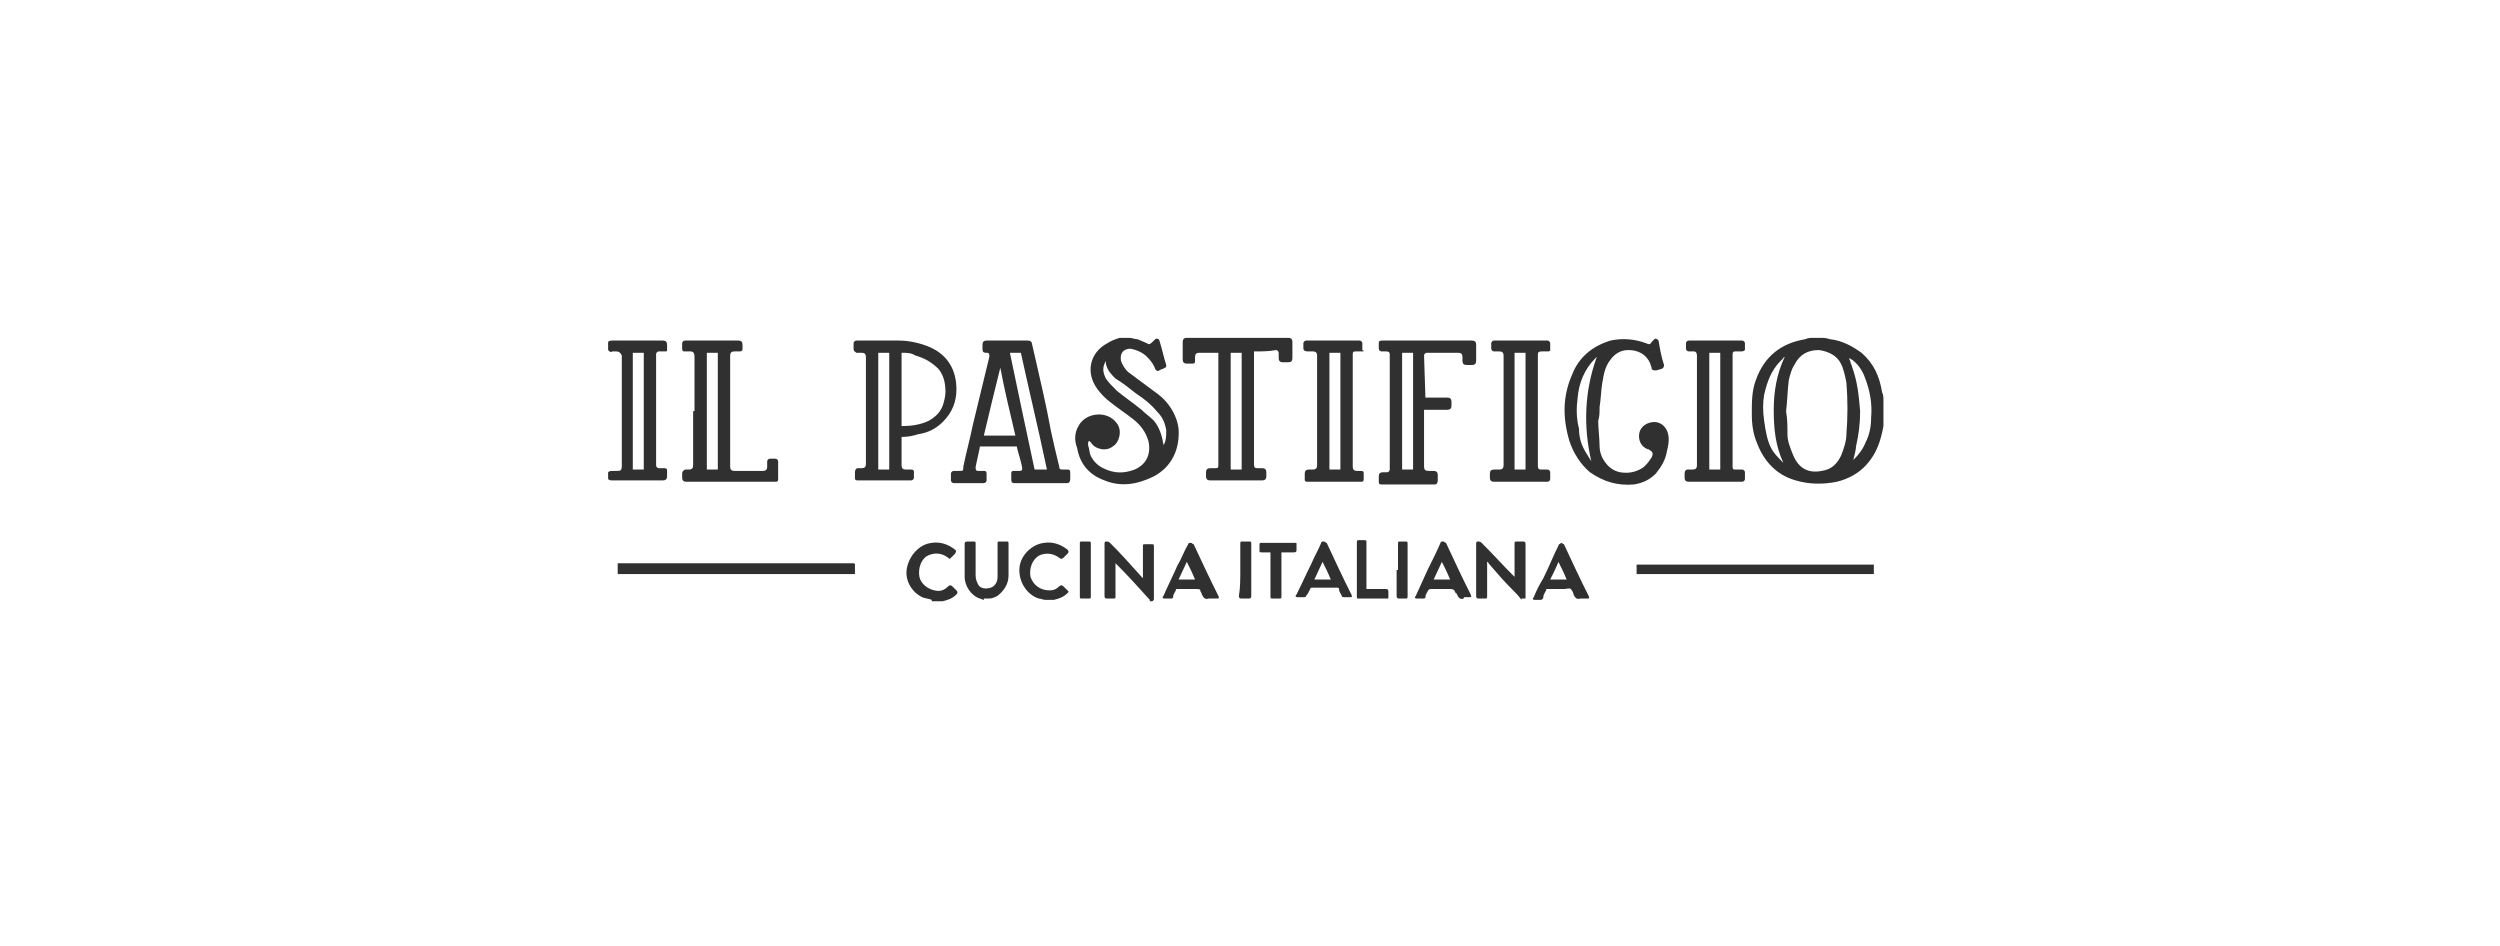 <svg width="296" height="112" viewBox="0 0 296 112" fill="none" xmlns="http://www.w3.org/2000/svg">
<path fill-rule="evenodd" clip-rule="evenodd" d="M134.186 40.08C134.024 40.04 133.861 40 133.699 40H132.725H132.562C132.075 40.161 131.588 40.322 131.101 40.643C128.99 41.768 128.503 44.18 129.964 46.109C130.452 46.752 130.939 47.234 131.588 47.717C131.994 48.038 132.441 48.36 132.887 48.681C133.334 49.003 133.78 49.324 134.186 49.646C134.998 50.289 135.647 51.093 135.972 52.218C136.297 53.665 135.81 54.951 134.348 55.594C133.049 56.076 131.913 56.076 130.614 55.433C129.964 55.112 129.477 54.63 129.153 53.986C129.065 53.812 129.024 53.591 128.98 53.348C128.943 53.143 128.902 52.922 128.828 52.7C128.828 52.379 128.828 52.218 128.99 52.218L129.153 52.379C129.64 53.183 130.939 53.504 131.75 52.861C132.562 52.379 132.887 50.932 132.238 50.128C131.101 48.52 128.503 48.842 127.691 50.45C127.204 51.254 127.204 52.218 127.529 53.022C127.854 54.951 128.99 56.237 130.776 56.88C132.725 57.684 134.673 57.362 136.621 56.398C138.732 55.273 139.706 53.183 139.544 50.771C139.382 49.324 138.57 48.038 137.758 47.234C137.347 46.827 136.87 46.484 136.37 46.124C136.08 45.916 135.783 45.702 135.485 45.466L133.537 44.019C133.212 43.698 132.887 43.215 132.725 42.733C132.562 41.768 133.049 41.286 133.861 41.286C134.673 41.447 135.323 41.768 135.81 42.251C136.297 42.733 136.621 43.215 136.784 43.698C136.819 43.733 136.847 43.768 136.872 43.8C136.962 43.913 137.017 43.984 137.271 43.858C137.352 43.778 137.474 43.738 137.596 43.698C137.717 43.657 137.839 43.617 137.92 43.537C138.083 43.537 138.083 43.376 138.083 43.215C137.92 42.733 137.799 42.251 137.677 41.768C137.555 41.286 137.433 40.804 137.271 40.322C137.271 40.161 136.946 40 136.784 40.161L136.459 40.482C136.134 40.804 135.972 40.804 135.81 40.643C135.647 40.563 135.444 40.482 135.241 40.402C135.038 40.322 134.835 40.241 134.673 40.161C134.511 40.161 134.348 40.121 134.186 40.08ZM138.083 50.932C138.083 51.575 138.083 52.218 137.758 52.7C137.596 51.575 137.271 50.61 136.621 49.807C136.378 49.565 136.134 49.364 135.891 49.163L135.891 49.163C135.647 48.962 135.404 48.762 135.16 48.52C134.673 48.119 134.186 47.757 133.699 47.395L133.699 47.395C133.212 47.033 132.725 46.672 132.238 46.27C131.75 45.788 131.263 45.305 130.939 44.823C130.614 44.18 130.452 43.537 130.939 42.733V43.054C131.101 43.858 131.588 44.341 132.075 44.823C132.887 45.305 133.699 45.948 134.511 46.591C135.485 47.234 136.297 47.877 136.946 48.681C137.596 49.324 137.92 49.967 138.083 50.932ZM223 50.45V49.485V47.556C223 47.074 223 46.752 222.838 46.431C222.513 44.501 221.863 43.054 220.402 41.768C219.266 40.965 218.129 40.322 216.668 40.161C216.181 40 215.856 40 215.531 40H214.719C214.395 40 214.07 40 213.745 40.161C210.823 40.643 208.874 42.251 207.9 44.984C207.413 46.27 207.413 47.556 207.413 49.003C207.413 50.289 207.575 51.414 208.062 52.54C208.874 54.63 210.335 56.237 212.609 56.88C214.232 57.362 215.856 57.362 217.48 57.041C218.778 56.719 220.077 56.076 221.052 54.951C222.188 53.665 222.675 52.218 223 50.45ZM211.634 51.414C211.634 50.45 211.634 49.646 211.472 48.681C211.551 48.059 211.591 47.436 211.631 46.831L211.631 46.831L211.631 46.83L211.631 46.83L211.631 46.829L211.631 46.829L211.631 46.828L211.631 46.828C211.673 46.185 211.713 45.563 211.797 44.984C211.959 44.341 212.121 43.698 212.446 43.215C213.096 41.929 214.07 41.447 215.369 41.447C216.505 41.608 217.48 42.09 217.967 43.054C218.291 43.698 218.454 44.501 218.616 45.305C218.778 47.395 218.778 49.324 218.616 51.414C218.616 52.218 218.291 53.183 217.967 53.986C217.48 54.951 216.83 55.594 215.694 55.755C214.07 56.076 212.933 55.433 212.284 53.826L212.284 53.826C211.959 53.022 211.634 52.218 211.634 51.414ZM220.889 52.379C220.564 53.183 220.077 53.826 219.428 54.469L219.428 54.468C219.59 53.825 219.753 53.183 219.753 52.861C220.077 51.414 220.24 50.128 220.24 48.681C220.077 46.752 219.915 45.144 219.266 43.376C219.266 43.296 219.225 43.215 219.184 43.135C219.144 43.054 219.103 42.974 219.103 42.894C219.103 42.813 219.063 42.733 219.022 42.653L219.022 42.653C218.981 42.572 218.941 42.492 218.941 42.411C219.022 42.411 219.063 42.452 219.103 42.492C219.144 42.532 219.184 42.572 219.266 42.572C219.915 43.054 220.402 43.698 220.727 44.501C221.376 46.109 221.701 47.717 221.539 49.485C221.539 50.45 221.376 51.414 220.889 52.379ZM210.011 48.52C210.011 50.61 210.173 52.7 211.147 54.79C210.498 54.147 210.011 53.665 209.686 53.022C209.199 52.057 209.037 50.932 208.874 49.807C208.712 48.681 208.712 47.717 208.874 46.752C209.199 45.305 209.686 43.858 210.823 42.733L211.147 42.411C211.147 42.251 211.31 42.251 211.31 42.251C210.335 44.341 210.011 46.431 210.011 48.52ZM72 40.482C72.162 40.322 72.325 40.322 72.487 40.322H78.495C78.819 40.322 78.982 40.482 78.982 40.804V41.447C78.982 41.608 78.982 41.608 78.657 41.608H78.007C77.845 41.608 77.683 41.768 77.683 41.929V42.09V54.951V55.112C77.683 55.273 77.845 55.433 78.007 55.433H78.657C78.982 55.433 78.982 55.594 78.982 55.755V56.398C78.982 56.719 78.819 56.88 78.495 56.88H73.136H72.487C72.325 56.88 72.162 56.88 72 56.719V55.916C72.162 55.755 72.325 55.755 72.649 55.755H72.974C73.461 55.755 73.624 55.755 73.624 55.112V52.218V42.09C73.461 41.768 73.299 41.608 72.974 41.608H72.487C72.325 41.768 72.162 41.608 72 41.447V40.482ZM74.923 55.594H76.222V41.768H74.923V55.594ZM136.134 71.027L136.134 71.027V71.188H136.459C136.622 71.027 136.622 71.027 136.622 70.867V69.098V64.758C136.622 64.597 136.622 64.517 136.581 64.477C136.541 64.436 136.46 64.436 136.297 64.436H135.647C135.484 64.436 135.403 64.436 135.363 64.477C135.323 64.517 135.323 64.597 135.323 64.758V68.294V68.455L135.16 68.294L134.771 67.861L134.771 67.861C133.63 66.588 132.594 65.431 131.426 64.275C131.263 64.115 131.101 64.115 130.939 64.115C130.776 64.115 130.776 64.275 130.776 64.436V68.134V70.545C130.776 70.867 130.939 70.867 131.101 70.867H131.751C132.075 70.867 132.075 70.867 132.075 70.545V67.008V66.687C133.537 68.134 134.835 69.581 136.134 71.027ZM180.135 71.027C179.811 70.545 179.486 70.224 178.999 69.741C178.148 68.899 177.422 68.057 176.603 67.108L176.603 67.108L176.348 66.813L176.239 66.687C176.239 66.687 176.239 66.526 176.076 66.526V66.687V70.545C176.076 70.705 176.076 70.786 176.036 70.826C175.996 70.867 175.914 70.867 175.752 70.867H175.102C174.94 70.867 174.777 70.867 174.777 70.545V68.134V64.436C174.777 64.275 174.777 64.115 174.94 64.115C175.102 64.115 175.264 64.115 175.427 64.275C176.076 64.918 176.685 65.561 177.294 66.204L177.294 66.204C177.903 66.848 178.512 67.491 179.161 68.134L179.324 68.294V67.973V64.436C179.324 64.115 179.324 64.115 179.648 64.115H180.298C180.46 64.115 180.623 64.115 180.623 64.436V70.545V70.867H180.135V71.027ZM116.245 70.947C116.326 70.987 116.407 71.027 116.488 71.027V70.867H117.138C117.462 70.867 117.787 70.706 118.112 70.545C118.924 69.902 119.411 69.098 119.411 68.134V65.079V64.436C119.411 64.276 119.411 64.195 119.371 64.155C119.33 64.115 119.249 64.115 119.086 64.115H118.437C118.274 64.115 118.192 64.115 118.152 64.155C118.112 64.195 118.112 64.276 118.112 64.436V68.294C118.112 68.938 117.787 69.42 117.3 69.581C116.813 69.741 116.163 69.741 115.839 69.259C115.676 68.938 115.514 68.616 115.514 68.134V64.436C115.514 64.276 115.514 64.195 115.474 64.155C115.433 64.115 115.352 64.115 115.189 64.115H114.54C114.215 64.115 114.215 64.275 114.215 64.436V68.294C114.215 69.42 115.027 70.545 116.001 70.867C116.082 70.867 116.163 70.907 116.245 70.947ZM123.795 71.027C123.632 71.027 123.51 70.987 123.389 70.947C123.267 70.907 123.145 70.867 122.983 70.867C121.521 70.384 120.547 68.777 120.71 67.169C120.872 65.722 122.171 64.436 123.632 64.275C124.606 64.115 125.581 64.436 126.392 65.079C126.555 65.24 126.555 65.401 126.392 65.561L125.905 66.044C125.743 66.204 125.581 66.204 125.418 66.044C124.769 65.561 123.957 65.401 123.145 65.722C122.171 66.204 121.846 67.33 122.009 68.294C122.333 69.259 123.145 69.902 124.282 69.902C124.769 69.902 125.094 69.741 125.418 69.42C125.581 69.259 125.743 69.259 125.905 69.42L126.392 69.902C126.474 69.982 126.514 70.023 126.514 70.063C126.514 70.103 126.474 70.143 126.392 70.224C125.905 70.706 125.418 70.867 124.769 71.027H124.606H123.795ZM109.75 70.867C109.953 70.907 110.156 70.947 110.318 71.027V71.188H111.455H111.617C112.267 71.027 112.754 70.867 113.241 70.384C113.403 70.224 113.403 70.063 113.241 69.902L112.754 69.42C112.591 69.259 112.429 69.259 112.267 69.42C111.78 69.902 111.292 70.063 110.643 69.902C109.831 69.741 109.019 69.098 108.857 68.294C108.695 67.33 109.019 66.365 109.669 65.883C110.481 65.401 111.455 65.401 112.267 66.044C112.429 66.204 112.429 66.204 112.591 66.044L113.078 65.561C113.173 65.374 113.213 65.296 113.197 65.231C113.185 65.185 113.146 65.146 113.078 65.079C112.267 64.436 111.292 64.115 110.318 64.275C108.857 64.436 107.72 65.722 107.396 67.169C107.071 68.616 107.883 70.063 109.182 70.706C109.344 70.786 109.547 70.826 109.75 70.867ZM120.385 52.861H117.3H116.163C116.001 52.861 116.001 52.861 116.001 53.022C115.92 53.424 115.839 53.785 115.757 54.147L115.757 54.147C115.676 54.509 115.595 54.871 115.514 55.273C115.514 55.594 115.514 55.755 115.839 55.755H116.488C116.813 55.755 116.813 55.916 116.813 56.237V56.88C116.813 57.041 116.65 57.202 116.488 57.202H112.916C112.754 57.202 112.591 57.041 112.591 56.88V56.076C112.591 55.916 112.754 55.755 112.916 55.755H113.566C113.81 55.755 113.932 55.755 113.992 55.694C114.053 55.633 114.053 55.513 114.053 55.273C114.215 54.469 114.418 53.625 114.621 52.781C114.824 51.937 115.027 51.093 115.189 50.289C115.514 48.923 115.838 47.597 116.163 46.271L116.163 46.27C116.488 44.944 116.813 43.617 117.138 42.251C117.138 41.929 117.138 41.768 116.813 41.768C116.326 41.768 116.326 41.608 116.326 41.125V40.804C116.326 40.482 116.488 40.322 116.813 40.322H118.112H121.684C122.009 40.322 122.171 40.482 122.171 40.643C122.297 41.194 122.424 41.742 122.55 42.286L122.551 42.293L122.552 42.297L122.553 42.298C123.234 45.244 123.897 48.111 124.444 51.093C124.769 52.54 125.093 53.986 125.418 55.273C125.418 55.594 125.581 55.594 125.905 55.594H126.392C126.717 55.594 126.717 55.755 126.717 56.076V56.719C126.717 57.041 126.555 57.202 126.392 57.202H125.256H120.223C119.898 57.202 119.735 57.202 119.735 56.719V56.076C119.735 55.755 119.898 55.755 120.06 55.755H120.71C121.034 55.755 121.034 55.594 121.034 55.433C120.943 54.89 120.8 54.398 120.664 53.929L120.664 53.929C120.558 53.564 120.456 53.212 120.385 52.861ZM119.573 41.768C120.547 46.431 121.521 51.093 122.496 55.594H123.957C123.408 52.966 122.807 50.337 122.213 47.738L122.213 47.737L122.213 47.737L122.212 47.737L122.212 47.736C121.753 45.725 121.297 43.731 120.872 41.768H119.573ZM116.488 51.574L116.488 51.574L116.488 51.575H120.223L120.222 51.575L120.222 51.575C119.573 48.842 118.924 46.109 118.436 43.537C117.787 46.109 117.138 48.841 116.488 51.574ZM106.746 52.057V51.736C107.558 51.736 108.207 51.575 108.695 51.414C109.831 51.253 110.805 50.771 111.617 49.967C112.754 48.842 113.241 47.556 113.241 46.109C113.241 43.858 112.267 42.09 110.156 41.125C109.019 40.643 107.72 40.322 106.421 40.322H101.388C101.226 40.322 101.063 40.482 101.063 40.643V41.286C101.063 41.522 101.15 41.584 101.261 41.664C101.301 41.694 101.345 41.725 101.388 41.768H102.038C102.362 41.768 102.525 41.929 102.525 42.251V47.395V54.951C102.525 55.273 102.362 55.433 102.038 55.433H101.55C101.388 55.433 101.226 55.594 101.226 55.916V56.559C101.226 56.719 101.226 56.88 101.55 56.88H107.883C108.045 56.88 108.207 56.719 108.207 56.559V55.916C108.207 55.755 108.207 55.594 107.883 55.594H107.233C106.909 55.594 106.746 55.433 106.746 55.112V52.057ZM106.746 50.45V41.768C107.396 41.768 107.883 41.768 108.37 42.09C109.506 42.411 110.318 42.894 111.13 43.698C111.78 44.501 111.942 45.466 111.942 46.431C111.942 46.913 111.78 47.556 111.617 48.038C111.292 48.842 110.805 49.324 109.993 49.807C109.019 50.289 107.883 50.45 106.746 50.45ZM103.986 41.768H105.285V55.594H103.986V41.768ZM189.228 49.807C189.228 50.289 189.269 50.811 189.309 51.334L189.309 51.334C189.35 51.856 189.39 52.379 189.39 52.861C189.39 53.343 189.553 53.986 189.877 54.469C190.364 55.273 191.014 55.755 191.826 55.916C192.8 56.076 193.612 55.916 194.424 55.433C194.911 55.112 195.235 54.63 195.56 54.147L195.56 54.147C195.723 53.826 195.723 53.504 195.398 53.343C195.398 53.343 195.235 53.183 195.073 53.183C194.261 52.861 193.937 52.057 194.099 51.254C194.261 50.45 195.073 49.967 195.885 49.967C196.697 49.967 197.346 50.61 197.509 51.414C197.671 52.057 197.509 52.861 197.346 53.504C197.184 54.469 196.697 55.273 196.047 56.076C195.235 56.88 194.424 57.202 193.449 57.362C191.501 57.523 189.877 57.041 188.254 55.916C187.117 54.951 186.305 53.665 185.818 52.218C185.006 49.485 185.006 46.913 186.143 44.341C186.955 42.251 188.578 40.965 190.689 40.322C192.151 40 193.612 40.161 194.911 40.643C195.235 40.804 195.398 40.804 195.56 40.482L195.885 40.161C196.047 40 196.21 40.161 196.372 40.322C196.534 41.286 196.697 42.251 197.021 43.215C197.021 43.376 197.021 43.537 196.697 43.698C196.616 43.698 196.494 43.738 196.372 43.778C196.25 43.818 196.128 43.858 196.047 43.858C195.885 43.858 195.723 43.858 195.56 43.698C195.56 43.509 195.504 43.376 195.458 43.266C195.426 43.188 195.398 43.121 195.398 43.054C194.911 41.929 193.937 41.447 192.8 41.447C191.826 41.447 191.176 41.929 190.689 42.572C190.04 43.376 189.877 44.341 189.715 45.305C189.634 45.788 189.593 46.27 189.553 46.752L189.553 46.752C189.512 47.235 189.471 47.717 189.39 48.199C189.39 48.842 189.39 49.324 189.228 49.807ZM189.066 42.251L188.903 42.411C187.604 43.698 186.955 45.305 186.792 47.074C186.63 48.36 186.63 49.485 186.955 50.771C186.955 51.897 187.28 52.861 187.929 53.826C188.01 53.986 188.091 54.107 188.172 54.227L188.173 54.228L188.173 54.228C188.254 54.348 188.335 54.469 188.416 54.63C187.442 50.45 187.604 46.27 189.066 42.251ZM169.744 47.074H168.77L168.607 42.09C168.607 41.929 168.77 41.768 168.932 41.768H169.419H172.667C172.991 41.768 173.154 41.929 173.154 42.251V42.733C173.154 43.054 173.316 43.215 173.641 43.215H174.29C174.615 43.215 174.777 43.054 174.777 42.733V40.804C174.777 40.482 174.615 40.322 174.29 40.322H172.18H163.737C163.412 40.322 163.249 40.322 163.249 40.643V41.286C163.249 41.447 163.412 41.608 163.574 41.608H164.061C164.548 41.608 164.548 41.768 164.548 42.09V55.433V55.594C164.548 55.755 164.386 55.916 164.224 55.916H163.737C163.412 55.916 163.249 56.076 163.249 56.398V57.041C163.249 57.202 163.249 57.362 163.574 57.362H169.906C170.069 57.362 170.231 57.202 170.231 56.88V56.237C170.231 55.916 170.069 55.755 169.744 55.755H169.095C168.77 55.755 168.607 55.594 168.607 55.273V48.842V48.52H168.932H171.368C171.692 48.52 171.855 48.36 171.855 48.038V47.556C171.855 47.234 171.692 47.074 171.368 47.074H169.744ZM166.01 41.768H167.309V55.594H166.01V41.768ZM148.474 41.608V41.768V54.951C148.474 55.433 148.637 55.433 148.961 55.433H149.448C149.773 55.433 149.935 55.594 149.935 55.916V56.398C149.935 56.719 149.773 56.88 149.448 56.88H147.338H143.278C142.954 56.88 142.791 56.719 142.791 56.398V55.916C142.791 55.594 142.954 55.433 143.278 55.433H143.928C144.253 55.433 144.253 55.273 144.253 55.112V54.951V41.929V41.768H144.09H141.98C141.655 41.768 141.492 41.929 141.492 42.251V42.733C141.492 43.054 141.33 43.054 141.168 43.054H140.518C140.194 43.054 140.031 42.894 140.031 42.572V40.482C140.031 40.161 140.194 40 140.518 40H152.533C152.858 40 153.02 40.161 153.02 40.482V42.411C153.02 42.733 152.858 42.894 152.533 42.894H151.884C151.559 42.894 151.397 42.733 151.397 42.411V41.768C151.397 41.608 151.234 41.447 151.072 41.447C150.26 41.608 149.448 41.608 148.474 41.608ZM145.714 55.594H147.013V41.768H145.714V55.594ZM82.229 42.251V48.681H82.067V55.112C82.067 55.433 81.904 55.594 81.58 55.594H81.093C81.049 55.637 81.005 55.669 80.965 55.698C80.855 55.778 80.768 55.841 80.768 56.076V56.559C80.768 56.88 80.93 57.041 81.255 57.041H88.074H91.809C91.971 57.041 92.133 57.041 92.133 56.719V54.63C92.133 54.469 91.971 54.308 91.809 54.308H91.159C90.997 54.308 90.834 54.469 90.834 54.63V55.273C90.834 55.594 90.672 55.755 90.347 55.755H86.938C86.613 55.755 86.451 55.594 86.451 55.273V50.771V42.09C86.451 41.768 86.613 41.608 86.938 41.608H87.425C87.612 41.608 87.691 41.608 87.756 41.577C87.803 41.554 87.843 41.515 87.912 41.447V40.804C87.912 40.482 87.749 40.322 87.425 40.322H81.904H81.093C80.93 40.322 80.768 40.482 80.768 40.643V41.286C80.768 41.608 80.93 41.608 81.093 41.608H81.742C82.067 41.608 82.229 41.768 82.229 42.251ZM84.989 55.594H83.69V41.768H84.989V55.594ZM160.165 48.681V55.273C160.165 55.594 160.327 55.755 160.652 55.755H161.139C161.463 55.755 161.463 55.916 161.463 56.076V56.719C161.463 57.041 161.301 57.041 161.139 57.041H154.806C154.482 57.041 154.482 56.88 154.482 56.719V56.076C154.482 55.755 154.644 55.594 154.969 55.594H155.456C155.781 55.594 155.943 55.433 155.943 55.112V42.733V42.09C155.943 41.768 155.781 41.608 155.456 41.608H154.806C154.482 41.608 154.319 41.447 154.319 41.286V40.643C154.319 40.482 154.482 40.322 154.644 40.322H160.976C161.139 40.322 161.301 40.482 161.301 40.643V41.447C161.626 41.608 161.463 41.608 161.139 41.608H160.489C160.165 41.608 160.165 41.768 160.165 41.929V48.681ZM158.703 41.768H157.404V55.594H158.703V41.768ZM182.084 55.112V48.681V42.09C182.084 41.768 182.084 41.608 182.571 41.608H183.058C183.383 41.608 183.545 41.608 183.545 41.447V40.643C183.545 40.482 183.383 40.322 183.22 40.322H176.888C176.726 40.322 176.563 40.482 176.563 40.643V41.286C176.563 41.447 176.726 41.608 176.888 41.608H177.538C177.862 41.608 178.025 41.768 178.025 42.09V55.112C178.025 55.433 177.862 55.594 177.538 55.594H176.888C176.563 55.594 176.401 55.755 176.401 56.076V56.559C176.401 56.88 176.563 57.041 176.888 57.041H183.058H183.22C183.383 57.041 183.545 56.88 183.545 56.719V55.916C183.545 55.755 183.383 55.594 183.22 55.594H182.571C182.246 55.594 182.084 55.594 182.084 55.112ZM179.324 41.768H180.623V55.594H179.324V41.768ZM205.14 48.681V55.112C205.14 55.352 205.14 55.473 205.2 55.533C205.261 55.594 205.383 55.594 205.627 55.594H206.276C206.439 55.594 206.601 55.755 206.601 55.916V56.719C206.601 56.88 206.439 57.041 206.276 57.041H206.114H199.944C199.619 57.041 199.457 56.88 199.457 56.559V56.076C199.457 55.755 199.619 55.594 199.782 55.594H200.431C200.756 55.594 200.918 55.433 200.918 55.112V42.09C200.918 41.768 200.756 41.608 200.594 41.608H199.944C199.782 41.608 199.619 41.447 199.619 41.286V40.643C199.619 40.482 199.782 40.322 199.944 40.322H206.276C206.439 40.322 206.601 40.482 206.601 40.643V41.447C206.439 41.608 206.276 41.608 206.114 41.608H205.465C205.14 41.608 205.14 41.768 205.14 42.09V48.681ZM202.38 55.594H203.679V41.768H202.38V55.594ZM73.136 66.687V67.973H101.226V67.008C101.226 66.687 101.226 66.687 100.901 66.687H73.299H73.136ZM221.863 66.848H193.774V67.973H221.863V66.848ZM172.504 70.384C172.667 70.706 172.829 71.027 173.316 70.867V70.706H173.966C174.128 70.706 174.29 70.706 174.128 70.384C173.154 68.455 172.18 66.365 171.205 64.275C171.124 64.275 171.084 64.235 171.043 64.195C171.002 64.155 170.962 64.115 170.881 64.115C170.718 64.115 170.556 64.115 170.556 64.275C170.069 65.401 169.582 66.365 169.095 67.33L169.095 67.33C168.851 67.892 168.608 68.415 168.364 68.938C168.12 69.46 167.877 69.983 167.633 70.545C167.471 70.706 167.471 70.867 167.796 70.867H168.445C168.608 70.867 168.77 70.867 168.77 70.706C168.77 70.471 168.857 70.321 168.967 70.132C169.008 70.063 169.051 69.988 169.095 69.902C169.188 69.81 169.228 69.77 169.275 69.754C169.311 69.741 169.35 69.741 169.419 69.741H171.53C172.017 69.741 172.18 69.741 172.342 70.224C172.504 70.224 172.504 70.384 172.504 70.384ZM170.231 67.571C170.394 67.209 170.556 66.848 170.718 66.526C171.043 67.169 171.368 67.812 171.692 68.616H169.744C169.906 68.294 170.069 67.933 170.231 67.571ZM187.117 70.867C186.63 71.027 186.468 70.706 186.305 70.384C186.305 70.224 186.143 69.902 185.981 69.741C185.876 69.638 185.703 69.668 185.507 69.702C185.399 69.721 185.284 69.741 185.169 69.741H183.22C183.139 69.741 183.098 69.741 183.078 69.762C183.058 69.782 183.058 69.822 183.058 69.902C183.015 69.988 182.971 70.062 182.931 70.131L182.931 70.132L182.931 70.132L182.931 70.132C182.82 70.321 182.733 70.471 182.733 70.706C182.733 70.867 182.571 71.027 182.409 71.027H181.759C181.434 71.027 181.434 70.867 181.597 70.706C181.921 69.902 182.246 69.259 182.733 68.455C183.058 67.812 183.342 67.169 183.626 66.526L183.626 66.526C183.91 65.883 184.195 65.24 184.519 64.597C184.519 64.498 184.581 64.46 184.667 64.407C184.72 64.375 184.782 64.337 184.844 64.275C184.925 64.275 184.966 64.316 185.006 64.356C185.047 64.396 185.088 64.436 185.169 64.436C186.143 66.526 187.117 68.616 188.091 70.545C188.254 70.867 188.091 70.867 187.929 70.867H187.117ZM184.519 66.526C184.195 67.33 183.87 67.973 183.545 68.616L183.545 68.616H185.493C185.169 67.812 184.844 67.169 184.519 66.526ZM142.304 70.384C142.467 70.706 142.629 71.027 143.116 70.867H144.09C144.253 70.867 144.415 70.867 144.253 70.545C143.279 68.616 142.305 66.526 141.33 64.437L141.33 64.436C141.249 64.436 141.208 64.396 141.168 64.356C141.127 64.316 141.087 64.275 141.005 64.275C140.843 64.275 140.681 64.275 140.681 64.436C140.437 64.838 140.234 65.28 140.031 65.722C139.828 66.164 139.625 66.606 139.382 67.008C139.138 67.571 138.854 68.174 138.57 68.777C138.286 69.379 138.002 69.982 137.758 70.545C137.596 70.706 137.596 70.867 137.92 70.867H138.57C138.732 70.867 138.895 70.867 138.895 70.706C138.895 70.471 138.982 70.321 139.092 70.132C139.132 70.063 139.176 69.988 139.219 69.902C139.219 69.822 139.219 69.782 139.239 69.762C139.26 69.741 139.3 69.741 139.382 69.741H141.655C141.98 69.741 142.142 69.741 142.142 70.063C142.142 70.063 142.304 70.224 142.304 70.384ZM140.031 67.571C140.194 67.209 140.356 66.847 140.518 66.526C140.843 67.169 141.168 67.812 141.492 68.616H139.544C139.706 68.294 139.869 67.933 140.031 67.571ZM156.592 69.581H155.294C155.294 69.581 155.131 69.581 155.131 69.741L155.131 69.741C154.969 70.063 154.806 70.384 154.644 70.545C154.644 70.706 154.482 70.706 154.319 70.706H153.67C153.345 70.706 153.345 70.545 153.508 70.384C153.832 69.741 154.116 69.138 154.401 68.536C154.685 67.933 154.969 67.33 155.294 66.687C155.456 66.285 155.659 65.883 155.862 65.481L155.862 65.481C156.065 65.079 156.268 64.677 156.43 64.275C156.43 64.115 156.592 64.115 156.755 64.115C156.836 64.115 156.877 64.155 156.917 64.195C156.958 64.235 156.998 64.275 157.08 64.275L157.08 64.276C158.054 66.366 159.028 68.455 160.002 70.384C160.164 70.706 160.002 70.706 159.84 70.706H159.19C159.028 70.706 158.866 70.706 158.866 70.545C158.822 70.459 158.779 70.385 158.738 70.316L158.738 70.315L158.738 70.315C158.628 70.126 158.541 69.977 158.541 69.741C158.541 69.581 158.378 69.581 158.378 69.581H156.592ZM156.592 66.526C156.43 66.848 156.268 67.209 156.105 67.571C155.943 67.933 155.781 68.294 155.618 68.616H157.567C157.242 67.812 156.917 67.169 156.593 66.526L156.592 66.526ZM149.448 65.401H150.423V65.561V70.545C150.423 70.705 150.423 70.786 150.463 70.826C150.503 70.867 150.584 70.867 150.747 70.867H151.397C151.56 70.867 151.641 70.867 151.681 70.826C151.722 70.786 151.722 70.705 151.722 70.545V65.722V65.401H153.183C153.508 65.401 153.508 65.24 153.508 65.079V64.436C153.508 64.356 153.508 64.316 153.487 64.296C153.467 64.275 153.427 64.275 153.345 64.275H153.183H149.448C149.286 64.275 149.204 64.275 149.164 64.316C149.124 64.356 149.124 64.437 149.124 64.597V65.079C149.124 65.239 149.124 65.32 149.164 65.36C149.204 65.401 149.286 65.401 149.448 65.401ZM161.788 69.741H162.438H164.061C164.224 69.741 164.386 69.741 164.386 70.063V70.706C164.386 70.786 164.386 70.826 164.366 70.846C164.346 70.867 164.305 70.867 164.224 70.867H160.814C160.652 70.867 160.652 70.867 160.652 70.545V64.275C160.652 64.115 160.652 63.954 160.814 63.954H161.463C161.788 63.954 161.788 63.954 161.788 64.275V68.938V69.741ZM146.851 64.436V67.491V67.491C146.851 68.616 146.851 69.581 146.688 70.545C146.688 70.867 146.851 70.867 147.013 70.867H147.825C148.149 70.867 148.149 70.706 148.149 70.545V69.259V64.436C148.149 64.276 148.149 64.195 148.109 64.155C148.069 64.115 147.988 64.115 147.825 64.115H147.175C147.012 64.115 146.931 64.115 146.891 64.155C146.851 64.195 146.851 64.276 146.851 64.436ZM165.523 67.491V64.436C165.523 64.276 165.523 64.195 165.563 64.155C165.603 64.115 165.684 64.115 165.847 64.115H166.334C166.497 64.115 166.578 64.115 166.619 64.155C166.659 64.195 166.659 64.276 166.659 64.436V68.134V70.545C166.659 70.705 166.659 70.786 166.619 70.826C166.578 70.867 166.497 70.867 166.334 70.867H165.685C165.523 70.867 165.36 70.867 165.36 70.545V67.491H165.523ZM127.854 64.436V67.491V70.545C127.854 70.705 127.854 70.786 127.894 70.826C127.934 70.867 128.016 70.867 128.178 70.867H128.828C129.153 70.867 129.153 70.867 129.153 70.545V65.722V64.436C129.153 64.115 129.153 64.115 128.828 64.115H128.178C128.016 64.115 127.934 64.115 127.894 64.155C127.854 64.195 127.854 64.276 127.854 64.436Z" fill="#313030"/>
</svg>
